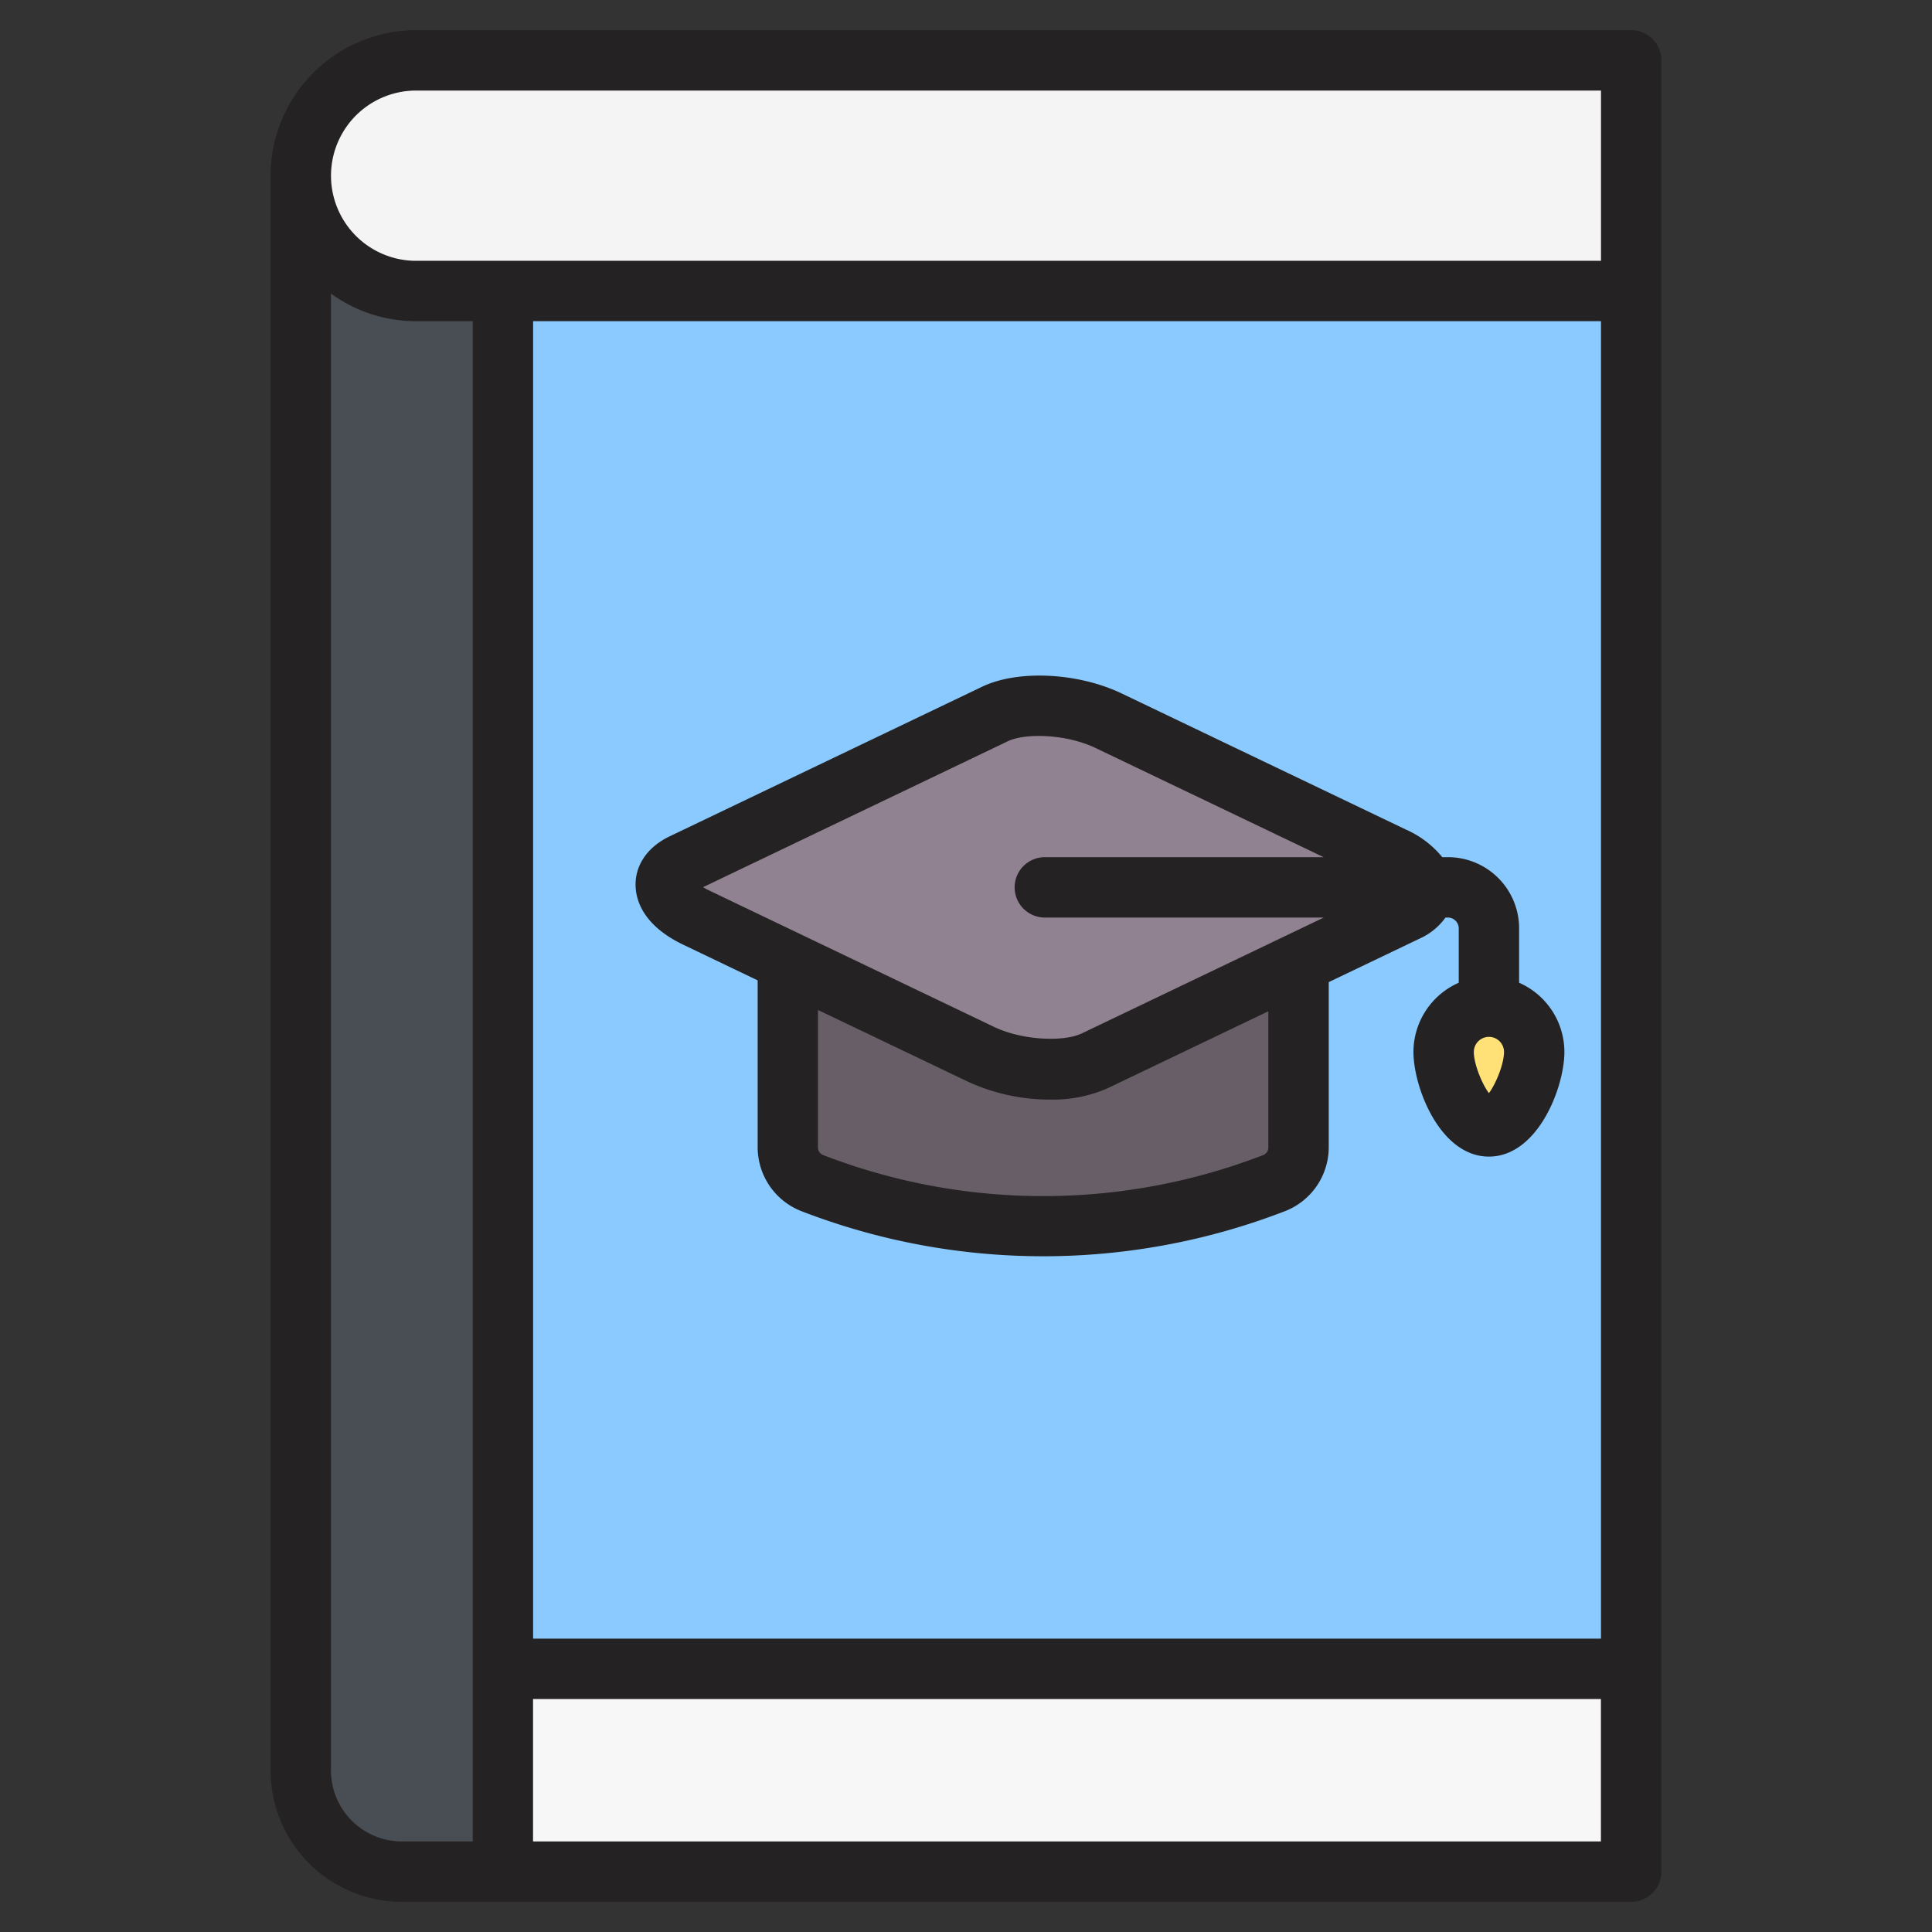 <svg id="Layer_1" viewBox="0 0 512 512" xmlns="http://www.w3.org/2000/svg" data-name="Layer 1"><rect x="0" y="0" width="512" height="512" fill="#333333" stroke="none"/><path d="m102.77 442.26h329.52v43.74a10 10 0 0 1 -10 10h-319.52z" fill="#f8f7f8" fill-rule="evenodd"/><path d="m110.59 77.13h321.7v365.13h-321.7z" fill="#8bcaff"/><g fill-rule="evenodd"><path d="m133.27 77.13v418.87h-26.78a26.86 26.86 0 0 1 -26.78-26.78v-422.66a30.66 30.66 0 0 0 30.57 30.57z" fill="#484e53"/><path d="m432.29 77.13h-322a30.66 30.66 0 0 1 -30.58-30.57 30.66 30.66 0 0 1 30.57-30.56h312a10 10 0 0 1 10 10z" fill="#f4f4f4"/><path d="m208.78 240h135.35v64a10.11 10.11 0 0 1 -6.57 9.59 169.6 169.6 0 0 1 -122.21 0 10.11 10.11 0 0 1 -6.57-9.59z" fill="#685e67"/><path d="m180.92 228.85 82.78-39.64c7.26-3.47 20.81-2.67 30.12 1.79l75.3 36.06c9.31 4.46 11 10.95 3.74 14.42l-82.78 39.64c-7.26 3.48-20.81 2.67-30.12-1.79l-75.3-36.06c-9.31-4.46-11-10.94-3.74-14.42z" fill="#918291"/><path d="m394.58 266.77a12 12 0 0 1 12 12c0 6.63-5.38 19.73-12 19.73s-12-13.1-12-19.73a12 12 0 0 1 12-12z" fill="#ffe177"/><path d="m394.58 289.69c-1.82-2.38-4-7.72-4-10.91a4 4 0 1 1 8 0c0 3.19-2.19 8.53-4 10.91zm-108-15.79c-4.59 2.2-15.49 1.91-23.2-1.79l-75.31-36.06a18.13 18.13 0 0 1 -1.75-.94l80.8-38.69c4.59-2.2 15.49-1.9 23.2 1.8l60.46 28.94h-73.89a8 8 0 0 0 0 16h73.93l-64.2 30.74zm49.55 30.1v-36l-42.6 20.4a36.07 36.07 0 0 1 -15.22 3 51.81 51.81 0 0 1 -21.8-4.75l-39.74-19v36.35a2.15 2.15 0 0 0 1.47 2.14 161.74 161.74 0 0 0 116.43 0 2.15 2.15 0 0 0 1.46-2.14zm66.45-43.52v-14.48a18.86 18.86 0 0 0 -18.84-18.84h-1.52a26 26 0 0 0 -9.64-7.32l-75.31-36.06c-11.62-5.56-27.54-6.33-37-1.79l-82.79 39.64c-5.75 2.76-9.05 7.42-9.05 12.8 0 3.71 1.66 10.73 12.79 16l19.57 9.38v44.19a18.18 18.18 0 0 0 11.67 17 177.75 177.75 0 0 0 128 0 18.19 18.19 0 0 0 11.67-17v-43.73l24.19-11.58a16.9 16.9 0 0 0 6.75-5.53h.67a2.88 2.88 0 0 1 2.84 2.84v14.44a20.06 20.06 0 0 0 -12 18.34c0 9.41 7.07 27.73 20 27.73s20-18.32 20-27.73a20.05 20.05 0 0 0 -12-18.34zm-261.32 227.52v-37.74h283v37.74zm-53.55-18.78v-391.42a38.36 38.36 0 0 0 22.57 7.32h15v402.88h-18.79a18.81 18.81 0 0 1 -18.78-18.78zm22.57-445.22h314v45.12h-314a22.56 22.56 0 1 1 0-45.12zm31 61.12v349.14h283v-349.14zm291.01-77.12h-322a38.61 38.61 0 0 0 -38.58 38.56v422.66a34.82 34.82 0 0 0 34.78 34.78h325.8a8 8 0 0 0 8-8v-480a8 8 0 0 0 -8-8z" fill="#242222"/></g></svg>